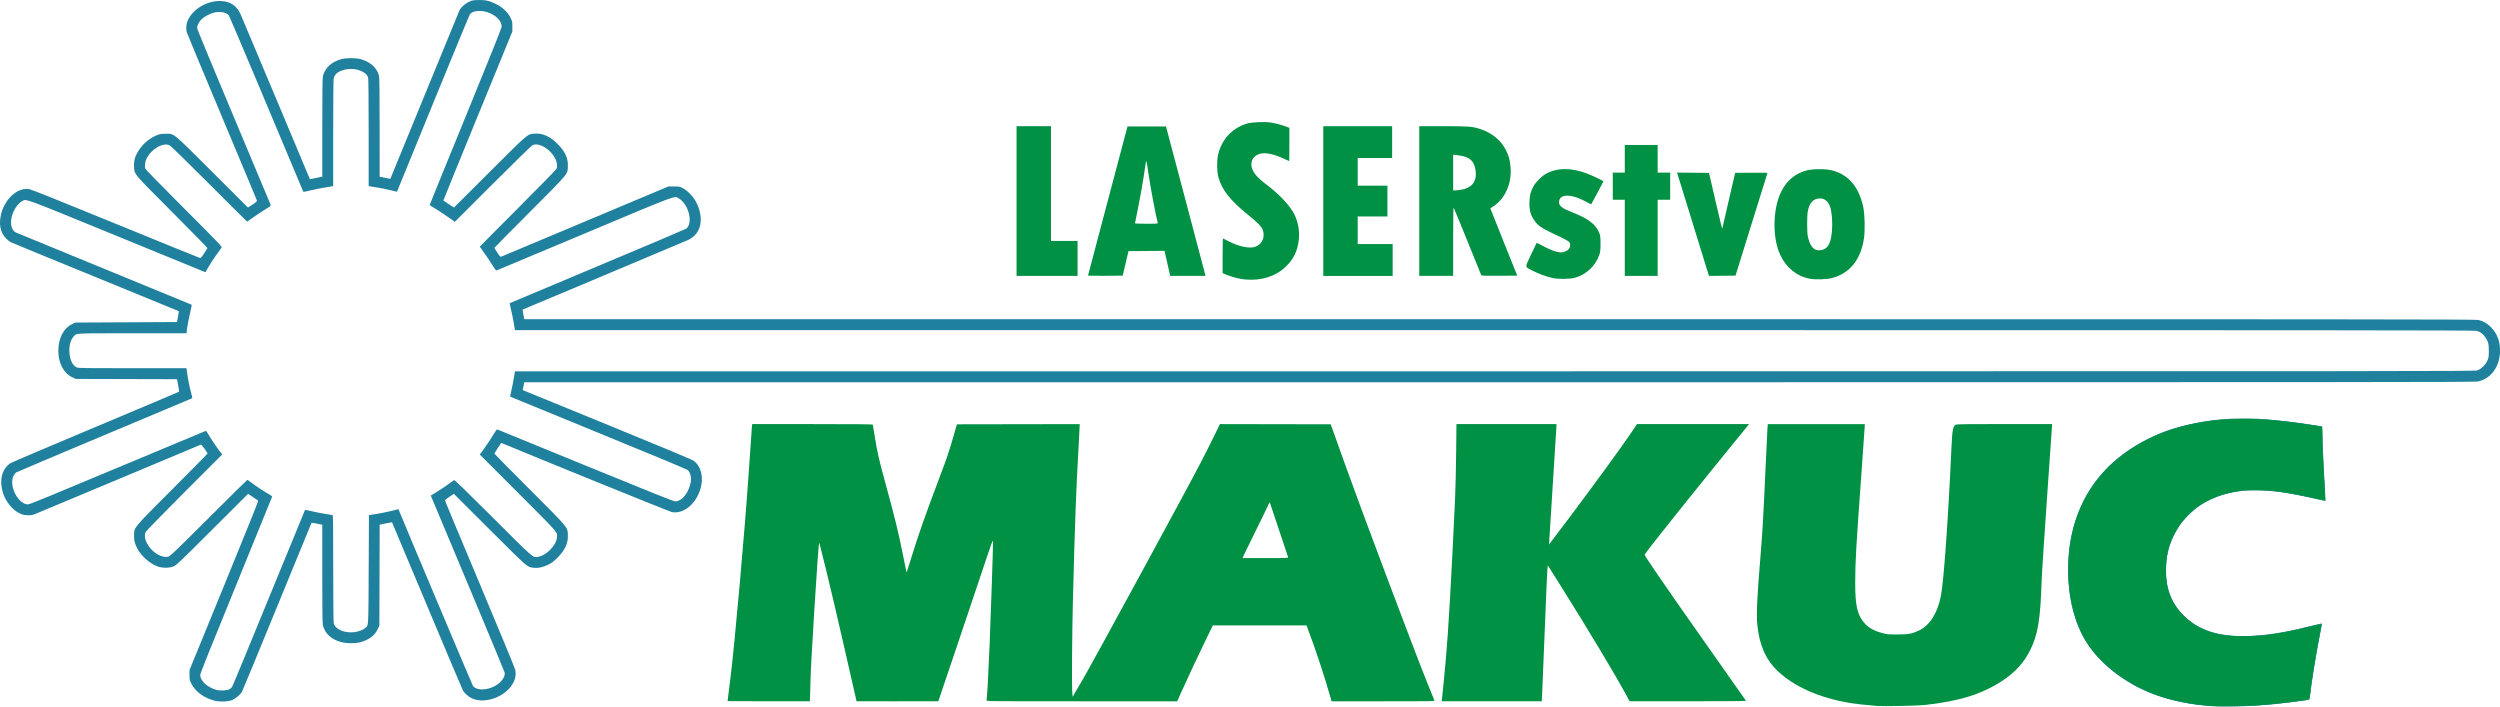 <?xml version="1.0" encoding="UTF-8" standalone="no"?>
<!-- Created with Inkscape (http://www.inkscape.org/) -->

<svg
   xmlns:dc="http://purl.org/dc/elements/1.1/"
   xmlns:cc="http://creativecommons.org/ns#"
   xmlns:rdf="http://www.w3.org/1999/02/22-rdf-syntax-ns#"
   xmlns:svg="http://www.w3.org/2000/svg"
   xmlns="http://www.w3.org/2000/svg"
   xmlns:sodipodi="http://sodipodi.sourceforge.net/DTD/sodipodi-0.dtd"
   xmlns:inkscape="http://www.inkscape.org/namespaces/inkscape"
   id="svg3159"
   version="1.1"
   inkscape:version="0.92.1 r15371"
   width="199.997"
   height="56.529"
   sodipodi:docname="logo.svg">
  <defs
     id="defs3163" />
  <sodipodi:namedview
     pagecolor="#ffffff"
     bordercolor="#666666"
     borderopacity="1"
     objecttolerance="10"
     gridtolerance="10"
     guidetolerance="10"
     inkscape:pageopacity="0"
     inkscape:pageshadow="2"
     inkscape:window-width="1920"
     inkscape:window-height="1017"
     id="namedview3161"
     showgrid="false"
     fit-margin-top="0"
     fit-margin-left="0"
     fit-margin-right="0"
     fit-margin-bottom="0"
     inkscape:zoom="4"
     inkscape:cx="70.96103"
     inkscape:cy="11.609599"
     inkscape:window-x="-8"
     inkscape:window-y="-8"
     inkscape:window-maximized="1"
     inkscape:current-layer="svg3159" />
  <path
     style="fill:#009144;stroke:none;stroke-width:0.16"
     d="m 81.323,16.083 v -5.988 h 1.377 1.377 v 4.59 4.59 h 1.064 1.064 v 1.398 1.398 h -2.441 -2.441 z"
     id="path1096"
     inkscape:connector-curvature="0" />
  <path
     id="path1092"
     style="fill:#009144;stroke:none;stroke-width:0.16"
     d="m 92.617,17.825 c -0.135,-0.463 -0.597,-2.922 -0.755,-4.016 -0.161,-1.117 -0.16,-1.115 -0.248,-0.48 -0.128,0.927 -0.388,2.417 -0.607,3.489 -0.116,0.565 -0.21,1.039 -0.21,1.054 0,0.015 0.414,0.026 0.921,0.026 0.857,0 0.919,-0.005 0.9,-0.073 z m -5.575,4.215 c 6.38e-4,-0.018 0.711,-2.708 1.579,-5.978 l 1.578,-5.947 h 1.539 1.539 l 1.555,5.863 c 0.855,3.225 1.566,5.915 1.58,5.978 l 0.025,0.115 -1.412,-10e-6 -1.412,-4e-5 -0.226,-1.002 -0.226,-1.002 -1.442,0.011 -1.442,0.011 -0.232,0.981 -0.232,0.981 -1.386,0.011 c -0.762,0.006 -1.385,-0.003 -1.384,-0.021 z"
     inkscape:connector-curvature="0" />
  <path
     style="fill:#009144;stroke:none;stroke-width:0.16"
     d="m 99.637,22.361 c -0.452,-0.039 -0.992,-0.172 -1.465,-0.361 l -0.365,-0.146 v -1.397 c 0,-0.768 0.014,-1.391 0.031,-1.383 0.017,0.008 0.2,0.101 0.407,0.207 0.792,0.407 1.563,0.595 2.036,0.497 0.606,-0.126 0.941,-0.701 0.763,-1.311 -0.09,-0.31 -0.397,-0.637 -1.213,-1.293 -1.408,-1.131 -2.092,-2.002 -2.363,-3.01 -0.12,-0.448 -0.131,-1.313 -0.022,-1.784 0.286,-1.24 1.134,-2.149 2.33,-2.497 0.388,-0.113 1.369,-0.156 1.875,-0.082 0.359,0.052 0.856,0.185 1.259,0.336 l 0.239,0.089 v 1.332 c 0,0.733 -0.007,1.332 -0.015,1.332 -0.008,0 -0.191,-0.083 -0.407,-0.185 -0.816,-0.385 -1.489,-0.524 -1.936,-0.399 -0.456,0.128 -0.712,0.472 -0.68,0.914 0.036,0.501 0.396,0.948 1.324,1.643 0.919,0.688 1.771,1.609 2.108,2.279 0.312,0.621 0.441,1.367 0.357,2.071 -0.108,0.905 -0.427,1.542 -1.077,2.156 -0.796,0.751 -1.921,1.101 -3.185,0.991 z"
     id="path1104"
     inkscape:connector-curvature="0" />
  <path
     style="fill:#009144;stroke:none;stroke-width:0.16"
     d="m 105.861,16.083 v -5.988 h 2.754 2.754 v 1.273 1.273 h -1.377 -1.377 v 1.106 1.106 h 1.189 1.189 v 1.231 1.231 h -1.189 -1.189 v 1.106 1.106 h 1.398 1.398 v 1.273 1.273 h -2.775 -2.775 z"
     id="path1090"
     inkscape:connector-curvature="0" />
  <path
     id="path1086"
     style="fill:#009144;stroke:none;stroke-width:0.16"
     d="m 117.138,15.125 c 0.705,-0.206 1.016,-0.707 0.91,-1.468 -0.114,-0.822 -0.508,-1.147 -1.515,-1.25 l -0.282,-0.029 v 1.431 1.431 l 0.323,-0.022 c 0.178,-0.012 0.431,-0.054 0.563,-0.092 z m -3.599,0.958 v -5.988 h 1.914 c 2.025,0 2.324,0.022 2.916,0.21 0.968,0.308 1.718,0.919 2.111,1.718 0.225,0.458 0.308,0.76 0.361,1.321 0.126,1.325 -0.438,2.584 -1.439,3.209 -0.092,0.057 -0.171,0.108 -0.177,0.112 -0.005,0.004 0.477,1.218 1.072,2.696 l 1.082,2.689 -1.424,0.011 c -0.999,0.008 -1.432,-0.003 -1.452,-0.035 -0.016,-0.025 -0.514,-1.255 -1.109,-2.733 -0.594,-1.478 -1.094,-2.688 -1.112,-2.688 -0.017,0 -0.031,1.229 -0.031,2.732 v 2.733 h -1.356 -1.356 v -5.988 z"
     inkscape:connector-curvature="0" />
  <path
     style="fill:#009144;stroke:none;stroke-width:0.16"
     d="m 124.183,22.236 c -0.498,-0.108 -1.081,-0.324 -1.589,-0.588 -0.637,-0.332 -0.622,-0.181 -0.124,-1.255 0.237,-0.511 0.442,-0.942 0.455,-0.956 0.013,-0.015 0.173,0.058 0.357,0.161 0.674,0.379 1.268,0.596 1.627,0.596 0.208,0 0.508,-0.147 0.623,-0.305 0.114,-0.156 0.107,-0.418 -0.013,-0.546 -0.049,-0.052 -0.282,-0.186 -0.516,-0.296 -1.655,-0.779 -1.895,-0.924 -2.199,-1.331 -0.367,-0.492 -0.48,-0.896 -0.448,-1.611 0.023,-0.521 0.09,-0.77 0.327,-1.214 0.16,-0.301 0.604,-0.755 0.925,-0.948 0.895,-0.537 2.084,-0.554 3.389,-0.048 0.438,0.17 1.273,0.574 1.273,0.617 0,0.028 -0.945,1.8 -0.979,1.835 -0.006,0.006 -0.131,-0.057 -0.278,-0.141 -1.275,-0.726 -2.291,-0.739 -2.291,-0.027 0,0.307 0.26,0.501 1.106,0.828 1.232,0.476 1.839,0.946 2.114,1.634 0.084,0.211 0.096,0.313 0.097,0.845 0.002,0.523 -0.012,0.645 -0.096,0.897 -0.289,0.873 -1.047,1.588 -1.948,1.837 -0.409,0.113 -1.33,0.122 -1.812,0.018 z"
     id="path1098"
     inkscape:connector-curvature="0" />
  <path
     style="fill:#009144;stroke:none;stroke-width:0.16"
     d="m 129.981,19.025 v -3.046 h -0.48 -0.48 v -1.085 -1.085 h 0.48 0.48 v -1.106 -1.106 h 1.315 1.314 v 1.106 1.106 h 0.501 0.501 v 1.085 1.085 h -0.501 -0.501 v 3.046 3.046 h -1.314 -1.315 z"
     id="path1084"
     inkscape:connector-curvature="0" />
  <path
     style="fill:#009144;stroke:none;stroke-width:0.16"
     d="m 135.641,18.598 c -0.59,-1.911 -1.164,-3.771 -1.276,-4.133 l -0.203,-0.658 1.278,0.011 1.278,0.011 0.509,2.205 c 0.43,1.862 0.553,2.357 0.557,2.236 0,-0.01 0.232,-1.013 0.514,-2.229 l 0.513,-2.212 1.3,-0.011 c 1.162,-0.01 1.298,-0.004 1.275,0.054 -0.014,0.036 -0.593,1.89 -1.286,4.121 l -1.261,4.057 -1.063,0.011 -1.063,0.011 -1.072,-3.475 z"
     id="path3171"
     inkscape:connector-curvature="0" />
  <path
     id="path1100"
     style="fill:#009144;stroke:none;stroke-width:0.16"
     d="m 145.904,19.947 c 0.389,-0.177 0.575,-0.598 0.651,-1.473 0.056,-0.644 -0.002,-1.458 -0.133,-1.883 -0.177,-0.572 -0.589,-0.827 -1.098,-0.679 -0.371,0.108 -0.59,0.417 -0.701,0.985 -0.071,0.366 -0.07,1.699 0.002,2.024 0.125,0.569 0.333,0.928 0.608,1.048 0.179,0.078 0.473,0.069 0.671,-0.021 z m -1.123,2.352 c -1.039,-0.196 -1.881,-0.875 -2.363,-1.906 -0.646,-1.378 -0.607,-3.697 0.085,-5.079 0.439,-0.877 1.104,-1.429 2.021,-1.679 0.458,-0.125 1.468,-0.136 1.961,-0.022 1.356,0.313 2.227,1.311 2.572,2.948 0.123,0.581 0.153,1.861 0.06,2.498 -0.251,1.705 -1.135,2.809 -2.548,3.18 -0.444,0.117 -1.327,0.145 -1.787,0.059 z"
     inkscape:connector-curvature="0" />
  <path
     style="fill:#009144;stroke:none;stroke-width:0.16"
     d="m 150.115,56.472 c -0.814,-0.064 -1.674,-0.161 -2.184,-0.247 -2.4,-0.405 -4.426,-1.308 -5.727,-2.554 -0.963,-0.922 -1.469,-2.088 -1.626,-3.745 -0.075,-0.794 -0.006,-2.259 0.253,-5.362 0.165,-1.975 0.221,-2.936 0.395,-6.781 0.081,-1.79 0.158,-3.39 0.172,-3.555 l 0.025,-0.3 h 3.878 3.878 v 0.133 c 0,0.073 -0.122,1.814 -0.271,3.868 -0.425,5.855 -0.489,6.975 -0.494,8.68 -0.006,1.873 0.18,2.648 0.791,3.296 0.324,0.344 0.753,0.575 1.372,0.74 0.382,0.102 0.483,0.111 1.21,0.111 0.895,0 1.186,-0.055 1.755,-0.328 0.838,-0.403 1.468,-1.405 1.727,-2.749 0.234,-1.214 0.582,-6.083 0.838,-11.732 0.072,-1.586 0.124,-1.869 0.364,-1.979 0.069,-0.032 1.255,-0.045 3.895,-0.045 h 3.795 v 0.124 c 0,0.068 -0.179,2.636 -0.397,5.707 -0.222,3.125 -0.415,6.125 -0.438,6.814 -0.099,2.986 -0.297,4.182 -0.893,5.404 -0.493,1.012 -1.216,1.811 -2.252,2.492 -1.627,1.068 -3.433,1.632 -6.201,1.935 -0.576,0.063 -3.329,0.116 -3.86,0.075 z"
     id="path1114"
     inkscape:connector-curvature="0" />
  <path
     id="path1108"
     style="fill:#009144;stroke:none;stroke-width:0.16"
     d="m 103.047,44.574 c -0.013,-0.04 -0.35,-1.05 -0.749,-2.243 l -0.726,-2.17 -0.327,0.689 c -0.18,0.379 -0.607,1.252 -0.949,1.94 -0.342,0.689 -0.684,1.388 -0.76,1.554 l -0.138,0.303 h 1.837 c 1.73,0 1.835,-0.004 1.813,-0.073 z M 58.205,56.085 c 0,-0.009 0.103,-0.835 0.229,-1.836 0.335,-2.659 1.156,-11.887 1.459,-16.383 0.127,-1.882 0.241,-3.538 0.255,-3.68 l 0.025,-0.259 h 4.819 c 3.676,0 4.822,0.012 4.833,0.05 0.008,0.027 0.083,0.481 0.167,1.009 0.193,1.212 0.313,1.74 0.802,3.526 0.819,2.993 1.056,3.962 1.455,5.947 0.263,1.308 0.268,1.33 0.29,1.308 0.009,-0.009 0.167,-0.504 0.35,-1.1 0.602,-1.954 1.074,-3.297 2.271,-6.467 0.606,-1.605 0.778,-2.113 1.131,-3.348 l 0.26,-0.908 4.911,-0.008 4.911,-0.008 v 0.134 c 0,0.074 -0.037,0.791 -0.083,1.593 -0.207,3.648 -0.293,5.981 -0.461,12.539 -0.061,2.398 -0.093,6.594 -0.054,7.102 l 0.034,0.446 0.799,-1.364 c 0.802,-1.368 8.28,-15.116 9.458,-17.389 0.345,-0.666 0.83,-1.627 1.077,-2.136 l 0.449,-0.926 4.432,0.008 4.432,0.008 1.24,3.464 c 1.314,3.671 5.56,14.945 6.474,17.193 0.299,0.734 0.558,1.373 0.576,1.419 0.033,0.083 0.016,0.084 -4.095,0.084 h -4.128 l -0.064,-0.23 c -0.473,-1.691 -1.183,-3.84 -1.85,-5.602 l -0.091,-0.24 h -3.746 -3.746 l -0.534,1.095 c -0.574,1.176 -1.534,3.224 -2.02,4.309 l -0.299,0.668 h -7.634 c -7.612,0 -7.633,0 -7.616,-0.084 0.046,-0.221 0.156,-2.211 0.249,-4.528 0.105,-2.602 0.273,-7.669 0.27,-8.158 -0.001,-0.231 -0.086,0.002 -1.08,2.984 -0.593,1.779 -1.578,4.707 -2.189,6.507 -0.611,1.8 -1.11,3.274 -1.11,3.276 0,0.002 -1.472,0.003 -3.27,0.003 H 68.524 L 67.553,51.844 c -0.534,-2.341 -1.185,-5.12 -1.447,-6.176 -0.563,-2.266 -0.557,-2.246 -0.579,-2.224 -0.067,0.067 -0.687,9.967 -0.687,10.969 0,0.244 -0.012,0.723 -0.027,1.066 l -0.027,0.622 h -3.291 c -1.81,0 -3.291,-0.007 -3.291,-0.017 z"
     inkscape:connector-curvature="0" />
  <path
     style="fill:#009144;stroke:none;stroke-width:0.16"
     d="m 115.354,55.935 c 0.033,-0.248 0.216,-2.12 0.311,-3.192 0.209,-2.359 0.436,-6.293 0.737,-12.79 0.036,-0.78 0.076,-2.456 0.089,-3.723 l 0.023,-2.304 h 4.001 4.001 l -0.002,0.175 c -0.002,0.097 -0.138,2.265 -0.303,4.818 -0.166,2.553 -0.296,4.642 -0.29,4.642 0.006,0 0.74,-0.972 1.631,-2.16 2.067,-2.755 4.282,-5.795 4.912,-6.74 l 0.491,-0.736 h 4.485 4.485 l -0.144,0.176 c -4.23,5.189 -8.211,10.168 -8.211,10.27 0,0.113 1.523,2.334 4.554,6.639 1.939,2.754 3.537,5.027 3.551,5.05 0.018,0.029 -1.457,0.043 -4.641,0.042 l -4.667,-0.002 -0.157,-0.292 c -0.93,-1.734 -3.124,-5.393 -5.497,-9.168 l -0.884,-1.406 -0.03,0.175 c -0.017,0.096 -0.115,2.325 -0.218,4.953 -0.103,2.628 -0.2,4.994 -0.214,5.258 l -0.026,0.48 h -4.003 -4.003 l 0.022,-0.167 z"
     id="path1106"
     inkscape:connector-curvature="0" />
  <path
     style="fill:#c6dee6;stroke-width:0.16"
     d="m 176.989,56.492 c -3.682,-0.22 -6.668,-1.431 -8.83,-3.582 -1.069,-1.063 -1.651,-2 -2.121,-3.414 -0.387,-1.166 -0.542,-2.114 -0.575,-3.536 -0.053,-2.269 0.297,-4.012 1.155,-5.759 1.093,-2.224 2.778,-3.866 5.218,-5.086 1.17,-0.585 2.262,-0.957 3.622,-1.233 2.183,-0.444 4.181,-0.517 6.811,-0.251 1.085,0.11 3.429,0.449 3.482,0.503 0.009,0.009 0.038,0.664 0.065,1.456 0.027,0.792 0.091,2.125 0.143,2.963 0.052,0.838 0.092,1.527 0.09,1.531 -0.002,0.004 -0.276,-0.057 -0.608,-0.135 -2.317,-0.548 -3.87,-0.757 -5.319,-0.716 -1.15,0.033 -1.926,0.185 -2.922,0.575 -2.488,0.973 -4.089,3.476 -3.922,6.132 0.089,1.426 0.561,2.482 1.511,3.385 1.403,1.334 3.32,1.781 6.313,1.472 1.103,-0.114 2.159,-0.316 3.814,-0.731 0.456,-0.114 0.836,-0.201 0.843,-0.194 0.008,0.008 -0.06,0.379 -0.151,0.826 -0.218,1.071 -0.636,3.581 -0.753,4.529 l -0.093,0.754 -0.525,0.073 c -2.862,0.4 -5.349,0.55 -7.244,0.437 z"
     id="path888"
     inkscape:connector-curvature="0" />
  <path
     style="fill:#bee2cf;stroke-width:0.16"
     d="m 176.989,56.492 c -3.682,-0.22 -6.668,-1.431 -8.83,-3.582 -1.069,-1.063 -1.651,-2 -2.121,-3.414 -0.387,-1.166 -0.542,-2.114 -0.575,-3.536 -0.053,-2.269 0.297,-4.012 1.155,-5.759 1.093,-2.224 2.778,-3.866 5.218,-5.086 1.17,-0.585 2.262,-0.957 3.622,-1.233 2.183,-0.444 4.181,-0.517 6.811,-0.251 1.085,0.11 3.429,0.449 3.482,0.503 0.009,0.009 0.038,0.664 0.065,1.456 0.027,0.792 0.091,2.125 0.143,2.963 0.052,0.838 0.092,1.527 0.09,1.531 -0.002,0.004 -0.276,-0.057 -0.608,-0.135 -2.317,-0.548 -3.87,-0.757 -5.319,-0.716 -1.15,0.033 -1.926,0.185 -2.922,0.575 -2.488,0.973 -4.089,3.476 -3.922,6.132 0.089,1.426 0.561,2.482 1.511,3.385 1.403,1.334 3.32,1.781 6.313,1.472 1.103,-0.114 2.159,-0.316 3.814,-0.731 0.456,-0.114 0.836,-0.201 0.843,-0.194 0.008,0.008 -0.06,0.379 -0.151,0.826 -0.218,1.071 -0.636,3.581 -0.753,4.529 l -0.093,0.754 -0.525,0.073 c -2.862,0.4 -5.349,0.55 -7.244,0.437 z"
     id="path926"
     inkscape:connector-curvature="0" />
  <path
     style="fill:#8ebfce;stroke-width:0.16"
     d="m 177.282,56.513 c -1.941,-0.106 -3.771,-0.485 -5.288,-1.095 -1.582,-0.636 -3.285,-1.827 -4.3,-3.008 -1.26,-1.466 -1.941,-3.163 -2.183,-5.434 -0.092,-0.863 -0.062,-2.524 0.059,-3.312 0.405,-2.634 1.421,-4.672 3.183,-6.384 1.579,-1.534 3.658,-2.653 6.004,-3.231 2.206,-0.544 4.273,-0.689 6.802,-0.479 1.198,0.1 4.12,0.493 4.19,0.564 0.01,0.01 0.039,0.666 0.066,1.457 0.027,0.792 0.089,2.122 0.14,2.956 0.05,0.834 0.086,1.521 0.08,1.527 -0.006,0.006 -0.232,-0.042 -0.501,-0.108 -0.854,-0.207 -2.517,-0.531 -3.184,-0.62 -0.829,-0.11 -2.313,-0.153 -2.937,-0.086 -1.035,0.113 -1.901,0.363 -2.774,0.801 -0.675,0.339 -1.142,0.681 -1.653,1.211 -0.835,0.866 -1.418,2.021 -1.63,3.228 -0.101,0.573 -0.101,1.698 -0.002,2.206 0.292,1.489 1.082,2.592 2.413,3.369 1.861,1.087 4.791,1.092 9.081,0.016 0.496,-0.124 0.905,-0.222 0.909,-0.217 0.004,0.005 -0.074,0.422 -0.175,0.927 -0.22,1.104 -0.566,3.169 -0.686,4.09 -0.159,1.214 -0.119,1.078 -0.323,1.113 -0.263,0.045 -2.092,0.273 -2.597,0.324 -1.419,0.143 -3.767,0.236 -4.695,0.185 z"
     id="path964"
     inkscape:connector-curvature="0" />
  <path
     style="fill:#7ec7a1;stroke-width:0.16"
     d="m 177.282,56.513 c -1.941,-0.106 -3.771,-0.485 -5.288,-1.095 -1.582,-0.636 -3.285,-1.827 -4.3,-3.008 -1.26,-1.466 -1.941,-3.163 -2.183,-5.434 -0.092,-0.863 -0.062,-2.524 0.059,-3.312 0.405,-2.634 1.421,-4.672 3.183,-6.384 1.579,-1.534 3.658,-2.653 6.004,-3.231 2.206,-0.544 4.273,-0.689 6.802,-0.479 1.198,0.1 4.12,0.493 4.19,0.564 0.01,0.01 0.039,0.666 0.066,1.457 0.027,0.792 0.089,2.122 0.14,2.956 0.05,0.834 0.086,1.521 0.08,1.527 -0.006,0.006 -0.232,-0.042 -0.501,-0.108 -0.854,-0.207 -2.517,-0.531 -3.184,-0.62 -0.829,-0.11 -2.313,-0.153 -2.937,-0.086 -1.035,0.113 -1.901,0.363 -2.774,0.801 -0.675,0.339 -1.142,0.681 -1.653,1.211 -0.835,0.866 -1.418,2.021 -1.63,3.228 -0.101,0.573 -0.101,1.698 -0.002,2.206 0.292,1.489 1.082,2.592 2.413,3.369 1.861,1.087 4.791,1.092 9.081,0.016 0.496,-0.124 0.905,-0.222 0.909,-0.217 0.004,0.005 -0.074,0.422 -0.175,0.927 -0.22,1.104 -0.566,3.169 -0.686,4.09 -0.159,1.214 -0.119,1.078 -0.323,1.113 -0.263,0.045 -2.092,0.273 -2.597,0.324 -1.419,0.143 -3.767,0.236 -4.695,0.185 z"
     id="path1002"
     inkscape:connector-curvature="0" />
  <path
     style="fill:#56a0b6;stroke-width:0.16"
     d="m 176.635,56.452 c -2.368,-0.191 -4.483,-0.807 -6.163,-1.795 -1.643,-0.967 -2.852,-2.112 -3.661,-3.468 -1.57,-2.631 -1.799,-6.961 -0.537,-10.172 1.03,-2.622 2.9,-4.577 5.68,-5.939 1.135,-0.556 2.164,-0.898 3.521,-1.173 1.379,-0.279 2.092,-0.356 3.56,-0.387 1.884,-0.04 3.786,0.133 6.576,0.597 l 0.15,0.025 0.026,1.174 c 0.014,0.646 0.074,1.971 0.132,2.944 0.058,0.973 0.1,1.776 0.092,1.783 -0.007,0.007 -0.463,-0.087 -1.012,-0.21 -1.753,-0.393 -2.663,-0.537 -3.894,-0.615 -1.962,-0.125 -3.732,0.291 -5.114,1.202 -0.535,0.352 -1.328,1.137 -1.666,1.649 -0.695,1.051 -1.014,2.055 -1.057,3.331 -0.056,1.646 0.384,2.828 1.446,3.883 0.737,0.732 1.688,1.226 2.808,1.458 0.675,0.14 1.274,0.181 2.282,0.155 1.57,-0.04 2.63,-0.201 4.773,-0.725 0.615,-0.15 1.128,-0.264 1.14,-0.252 0.011,0.011 -0.064,0.45 -0.168,0.975 -0.297,1.505 -0.693,3.957 -0.759,4.702 -0.025,0.28 -0.042,0.332 -0.118,0.36 -0.163,0.062 -2.144,0.308 -3.363,0.417 -1.383,0.124 -3.642,0.163 -4.674,0.08 z"
     id="path1040"
     inkscape:connector-curvature="0" />
  <path
     style="fill:#1f819e;stroke-width:0.16"
     d="m 176.635,56.452 c -2.368,-0.191 -4.483,-0.807 -6.163,-1.795 -1.643,-0.967 -2.852,-2.112 -3.661,-3.468 -1.57,-2.631 -1.799,-6.961 -0.537,-10.172 1.03,-2.622 2.9,-4.577 5.68,-5.939 1.135,-0.556 2.164,-0.898 3.521,-1.173 1.379,-0.279 2.092,-0.356 3.56,-0.387 1.884,-0.04 3.786,0.133 6.576,0.597 l 0.15,0.025 0.026,1.174 c 0.014,0.646 0.074,1.971 0.132,2.944 0.058,0.973 0.1,1.776 0.092,1.783 -0.007,0.007 -0.463,-0.087 -1.012,-0.21 -1.753,-0.393 -2.663,-0.537 -3.894,-0.615 -1.962,-0.125 -3.732,0.291 -5.114,1.202 -0.535,0.352 -1.328,1.137 -1.666,1.649 -0.695,1.051 -1.014,2.055 -1.057,3.331 -0.056,1.646 0.384,2.828 1.446,3.883 0.737,0.732 1.688,1.226 2.808,1.458 0.675,0.14 1.274,0.181 2.282,0.155 1.57,-0.04 2.63,-0.201 4.773,-0.725 0.615,-0.15 1.128,-0.264 1.14,-0.252 0.011,0.011 -0.064,0.45 -0.168,0.975 -0.297,1.505 -0.693,3.957 -0.759,4.702 -0.025,0.28 -0.042,0.332 -0.118,0.36 -0.163,0.062 -2.144,0.308 -3.363,0.417 -1.383,0.124 -3.642,0.163 -4.674,0.08 z"
     id="path1078"
     inkscape:connector-curvature="0" />
  <path
     id="path1074"
     style="fill:#1f819e;stroke-width:0.16"
     d="m 18.351,55.14 c 0.076,-0.045 0.173,-0.128 0.215,-0.186 0.042,-0.057 1.365,-3.259 2.941,-7.115 1.576,-3.856 2.877,-7.023 2.892,-7.039 0.015,-0.016 0.252,0.027 0.527,0.094 0.275,0.067 0.754,0.162 1.064,0.21 0.31,0.048 0.587,0.095 0.616,0.103 0.041,0.012 0.052,0.9 0.052,4.262 0,2.835 0.015,4.3 0.044,4.405 0.135,0.487 0.875,0.794 1.672,0.694 0.318,-0.04 0.703,-0.193 0.864,-0.343 0.25,-0.234 0.234,0.061 0.257,-4.679 l 0.021,-4.337 0.605,-0.095 c 0.333,-0.052 0.865,-0.159 1.182,-0.238 l 0.577,-0.143 0.034,0.089 c 0.24,0.625 5.866,13.971 5.92,14.045 0.359,0.488 1.552,0.323 2.192,-0.303 0.249,-0.244 0.384,-0.533 0.349,-0.747 -0.017,-0.1 -3.381,-8.165 -5.857,-14.04 l -0.056,-0.133 0.449,-0.27 c 0.367,-0.221 0.77,-0.497 1.413,-0.965 0.043,-0.032 0.777,0.678 3.114,3.01 3.288,3.282 3.169,3.178 3.564,3.133 0.656,-0.074 1.488,-0.897 1.549,-1.533 0.045,-0.471 0.257,-0.226 -3.102,-3.589 l -3.064,-3.067 0.366,-0.503 c 0.201,-0.276 0.503,-0.733 0.671,-1.015 0.172,-0.289 0.326,-0.504 0.353,-0.493 0.026,0.011 3.203,1.31 7.059,2.888 5.2,2.128 7.054,2.869 7.178,2.87 0.356,0.002 0.733,-0.3 0.993,-0.796 0.163,-0.311 0.278,-0.719 0.279,-0.994 9.58e-4,-0.253 -0.108,-0.57 -0.238,-0.696 -0.081,-0.078 -2.216,-0.969 -7.165,-2.993 -3.877,-1.585 -7.057,-2.89 -7.067,-2.9 -0.01,-0.01 0.031,-0.221 0.091,-0.469 0.06,-0.248 0.15,-0.7 0.2,-1.004 l 0.091,-0.553 h 78.378 c 73.758,0 78.391,-0.004 78.601,-0.071 0.311,-0.099 0.694,-0.479 0.831,-0.826 0.085,-0.215 0.099,-0.321 0.098,-0.751 -0.002,-0.563 -0.046,-0.734 -0.291,-1.091 -0.172,-0.252 -0.39,-0.414 -0.667,-0.497 -0.172,-0.052 -10.696,-0.06 -78.574,-0.06 H 41.194 l -0.091,-0.553 c -0.05,-0.304 -0.148,-0.786 -0.217,-1.07 -0.069,-0.285 -0.12,-0.523 -0.113,-0.53 0.007,-0.007 3.158,-1.332 7.001,-2.943 3.843,-1.611 7.042,-2.967 7.108,-3.013 0.595,-0.411 0.223,-1.96 -0.584,-2.433 -0.363,-0.213 0.034,-0.362 -7.59,2.842 -3.81,1.601 -6.955,2.919 -6.99,2.928 -0.043,0.012 -0.153,-0.133 -0.351,-0.462 -0.159,-0.263 -0.445,-0.691 -0.636,-0.949 -0.191,-0.259 -0.348,-0.48 -0.348,-0.492 0,-0.012 1.379,-1.402 3.065,-3.089 2.109,-2.111 3.074,-3.104 3.093,-3.184 0.096,-0.396 -0.104,-0.9 -0.524,-1.324 -0.477,-0.481 -1.069,-0.698 -1.421,-0.522 -0.079,0.039 -1.509,1.435 -3.178,3.102 l -3.034,3.03 -0.179,-0.134 C 35.867,17.361 34.937,16.744 34.657,16.587 34.503,16.501 34.377,16.412 34.377,16.39 c 0,-0.022 1.289,-3.189 2.864,-7.038 1.882,-4.598 2.871,-7.065 2.884,-7.192 0.064,-0.617 -0.864,-1.287 -1.783,-1.287 -0.355,0 -0.625,0.104 -0.76,0.292 -0.041,0.057 -1.352,3.231 -2.913,7.052 -1.561,3.821 -2.855,6.988 -2.877,7.036 l -0.039,0.088 -0.577,-0.139 c -0.317,-0.077 -0.774,-0.169 -1.015,-0.205 -0.241,-0.036 -0.49,-0.076 -0.553,-0.088 l -0.115,-0.022 -4.78e-4,-4.264 c 0,-2.662 -0.016,-4.319 -0.041,-4.411 -0.13,-0.47 -0.938,-0.791 -1.693,-0.674 -0.582,0.09 -0.962,0.34 -1.058,0.696 -0.031,0.115 -0.045,1.494 -0.045,4.411 l -4.79e-4,4.244 -0.136,0.022 c -0.911,0.148 -1.218,0.207 -1.689,0.325 -0.347,0.087 -0.559,0.123 -0.57,0.096 C 22.507,11.119 18.372,1.322 18.317,1.248 18.129,0.996 17.665,0.893 17.172,0.996 c -0.31,0.064 -0.76,0.291 -1.002,0.504 -0.248,0.218 -0.424,0.568 -0.393,0.782 0.012,0.086 1.331,3.273 2.931,7.083 1.6,3.81 2.924,6.967 2.943,7.017 0.031,0.081 -0.014,0.119 -0.458,0.387 -0.271,0.164 -0.696,0.447 -0.946,0.63 -0.249,0.183 -0.463,0.333 -0.475,0.333 -0.012,0 -1.374,-1.353 -3.026,-3.007 -1.805,-1.807 -3.07,-3.042 -3.169,-3.093 -0.647,-0.337 -1.903,0.611 -1.976,1.492 -0.01,0.122 -0.006,0.275 0.01,0.339 0.019,0.08 0.986,1.075 3.1,3.191 2.872,2.874 3.068,3.08 3.013,3.156 -0.49,0.669 -0.765,1.073 -1.005,1.478 l -0.29,0.489 -0.196,-0.079 c -0.108,-0.043 -3.276,-1.341 -7.04,-2.883 -7.393,-3.029 -7.07,-2.91 -7.404,-2.735 -0.555,0.292 -1.004,1.262 -0.891,1.924 0.052,0.302 0.166,0.49 0.359,0.59 0.073,0.038 3.264,1.349 7.092,2.915 3.828,1.566 6.971,2.857 6.984,2.871 0.013,0.013 -0.034,0.264 -0.105,0.559 -0.133,0.553 -0.297,1.448 -0.297,1.624 v 0.1 h -4.342 c -4.727,0 -4.445,-0.014 -4.678,0.236 -0.267,0.287 -0.39,0.727 -0.359,1.282 0.034,0.613 0.265,1.08 0.603,1.222 0.11,0.046 0.92,0.056 4.449,0.056 h 4.314 l 0.052,0.386 c 0.065,0.483 0.181,1.058 0.32,1.588 0.059,0.225 0.101,0.415 0.093,0.423 -0.008,0.007 -3.16,1.331 -7.005,2.942 -3.844,1.611 -7.037,2.962 -7.094,3.002 -0.057,0.04 -0.15,0.163 -0.205,0.274 -0.391,0.781 0.372,2.277 1.161,2.277 0.132,0 1.759,-0.666 7.183,-2.942 3.856,-1.618 7.028,-2.942 7.048,-2.942 0.02,0 0.098,0.108 0.172,0.24 0.186,0.33 0.676,1.061 0.927,1.382 l 0.208,0.266 -3.049,3.051 c -1.698,1.7 -3.068,3.104 -3.093,3.169 -0.091,0.244 -0.054,0.54 0.109,0.865 0.365,0.73 1.213,1.255 1.751,1.083 0.131,-0.042 0.74,-0.629 3.209,-3.093 1.676,-1.673 3.062,-3.042 3.08,-3.042 0.018,0 0.18,0.112 0.359,0.248 0.35,0.267 1.003,0.696 1.391,0.916 0.132,0.075 0.24,0.152 0.24,0.172 0,0.02 -1.296,3.204 -2.879,7.075 -2.124,5.192 -2.879,7.082 -2.879,7.203 0,0.458 0.563,0.98 1.277,1.184 0.295,0.085 0.879,0.06 1.058,-0.045 z m -1.229,0.903 C 16.28,55.814 15.613,55.313 15.298,54.673 15.171,54.415 15.16,54.361 15.161,53.996 l 4.78e-4,-0.397 2.767,-6.756 c 1.522,-3.716 2.751,-6.769 2.733,-6.786 -0.019,-0.017 -0.21,-0.148 -0.425,-0.291 l -0.391,-0.261 -2.864,2.858 c -2.724,2.718 -2.876,2.863 -3.114,2.954 -0.351,0.134 -0.854,0.135 -1.245,0.002 -0.597,-0.203 -1.322,-0.833 -1.624,-1.41 -0.227,-0.433 -0.295,-0.714 -0.273,-1.136 0.032,-0.623 -0.097,-0.471 3.062,-3.635 1.547,-1.549 2.813,-2.831 2.813,-2.848 0,-0.08 -0.479,-0.741 -0.525,-0.724 -0.028,0.011 -2.968,1.244 -6.534,2.74 -3.566,1.496 -6.605,2.767 -6.754,2.824 -0.23,0.087 -0.323,0.101 -0.613,0.086 -0.29,-0.015 -0.389,-0.041 -0.654,-0.172 -0.547,-0.27 -1.094,-0.966 -1.294,-1.647 -0.292,-0.992 -0.088,-1.819 0.571,-2.322 0.076,-0.058 3.141,-1.365 6.812,-2.904 3.671,-1.539 6.689,-2.814 6.706,-2.831 0.018,-0.018 -0.01,-0.251 -0.063,-0.518 l -0.095,-0.486 -4.048,-0.011 -4.048,-0.011 -0.283,-0.134 C 5.082,29.848 4.667,29.057 4.667,28.059 c 0,-0.984 0.409,-1.789 1.075,-2.117 l 0.278,-0.137 4.069,-0.021 4.069,-0.021 0.081,-0.427 c 0.045,-0.235 0.073,-0.434 0.063,-0.443 -0.01,-0.009 -2.995,-1.232 -6.632,-2.719 C 4.032,20.689 0.971,19.43 0.867,19.378 0.645,19.267 0.328,18.941 0.203,18.697 0.043,18.384 -0.021,18.037 0.006,17.645 0.108,16.193 1.269,14.946 2.345,15.131 c 0.169,0.029 2.494,0.961 6.911,2.768 3.661,1.498 6.693,2.731 6.739,2.74 0.066,0.012 0.136,-0.065 0.334,-0.368 0.138,-0.211 0.257,-0.402 0.266,-0.423 0.009,-0.021 -1.261,-1.319 -2.821,-2.883 -3.197,-3.205 -3.02,-2.992 -3.05,-3.671 -0.021,-0.464 0.085,-0.823 0.373,-1.263 0.36,-0.551 0.862,-0.969 1.465,-1.22 0.222,-0.092 0.326,-0.109 0.679,-0.11 0.719,-0.003 0.469,-0.207 3.735,3.051 l 2.859,2.851 0.367,-0.239 c 0.291,-0.19 0.363,-0.256 0.349,-0.323 -0.009,-0.046 -1.26,-3.041 -2.778,-6.655 -1.518,-3.614 -2.791,-6.674 -2.827,-6.8 -0.046,-0.16 -0.059,-0.309 -0.041,-0.501 0.095,-1.026 1.392,-2.005 2.654,-2.005 0.807,0 1.351,0.333 1.67,1.022 0.085,0.184 1.371,3.237 2.859,6.786 l 2.705,6.452 0.338,-0.073 c 0.186,-0.04 0.409,-0.085 0.495,-0.1 l 0.156,-0.027 V 10.241 c 0,-2.727 0.014,-3.964 0.047,-4.119 0.143,-0.674 0.688,-1.183 1.497,-1.397 0.367,-0.097 1.135,-0.097 1.502,0 0.801,0.212 1.348,0.713 1.501,1.373 0.026,0.111 0.042,1.668 0.042,4.11 l 9.58e-4,3.931 0.156,0.027 c 0.086,0.015 0.277,0.053 0.423,0.086 0.147,0.033 0.273,0.053 0.28,0.046 0.007,-0.007 1.241,-3.017 2.742,-6.688 1.501,-3.671 2.759,-6.734 2.796,-6.806 0.113,-0.219 0.433,-0.504 0.728,-0.649 0.256,-0.126 0.318,-0.139 0.739,-0.152 0.578,-0.018 0.91,0.055 1.43,0.311 0.533,0.263 0.952,0.655 1.168,1.092 0.149,0.301 0.157,0.338 0.156,0.716 l -0.001,0.399 -2.767,6.753 C 36.7,12.988 35.461,16.033 35.469,16.04 c 0.008,0.007 0.201,0.138 0.43,0.29 l 0.416,0.277 2.86,-2.853 c 3.172,-3.164 3.009,-3.026 3.611,-3.065 0.634,-0.041 1.214,0.222 1.818,0.823 0.607,0.605 0.856,1.151 0.824,1.81 -0.031,0.648 0.13,0.455 -3.045,3.638 -1.557,1.561 -2.831,2.852 -2.831,2.869 0,0.017 0.105,0.189 0.234,0.383 0.206,0.31 0.245,0.347 0.323,0.317 0.049,-0.019 3.075,-1.289 6.725,-2.823 l 6.635,-2.789 0.438,-0.002 c 0.4,-0.002 0.46,0.009 0.689,0.121 0.368,0.179 0.874,0.702 1.094,1.13 0.672,1.313 0.416,2.537 -0.635,3.028 -0.184,0.086 -3.235,1.372 -6.781,2.858 -3.546,1.486 -6.454,2.708 -6.463,2.715 -0.009,0.007 0.017,0.183 0.057,0.39 l 0.073,0.377 h 78.042 c 69.925,0 78.068,0.007 78.291,0.064 0.42,0.108 0.687,0.262 1,0.579 0.522,0.529 0.755,1.177 0.721,2.004 -0.05,1.196 -0.726,2.097 -1.753,2.339 -0.23,0.054 -9.641,0.062 -78.28,0.062 H 41.942 l -0.062,0.312 -0.062,0.312 0.296,0.123 c 0.163,0.068 3.196,1.308 6.741,2.757 4.383,1.792 6.505,2.679 6.635,2.775 0.606,0.446 0.822,1.346 0.541,2.261 -0.379,1.239 -1.385,2.037 -2.312,1.836 -0.178,-0.039 -10.503,-4.228 -13.488,-5.473 l -0.134,-0.056 -0.273,0.416 c -0.15,0.229 -0.273,0.429 -0.273,0.446 0,0.016 1.266,1.297 2.813,2.847 3.135,3.139 3.027,3.013 3.063,3.604 0.041,0.691 -0.202,1.242 -0.824,1.865 -0.329,0.329 -0.46,0.429 -0.753,0.571 -0.418,0.204 -0.782,0.283 -1.13,0.247 -0.554,-0.058 -0.42,0.057 -3.548,-3.063 l -2.863,-2.856 -0.36,0.24 c -0.198,0.132 -0.36,0.257 -0.36,0.278 0,0.021 1.251,3.018 2.781,6.66 1.529,3.642 2.81,6.74 2.846,6.884 0.126,0.506 -0.054,1.056 -0.502,1.534 -0.787,0.842 -2.147,1.177 -3.011,0.741 -0.235,-0.118 -0.533,-0.381 -0.654,-0.576 -0.046,-0.075 -1.342,-3.137 -2.881,-6.805 -1.538,-3.668 -2.801,-6.673 -2.806,-6.678 -0.008,-0.008 -0.609,0.108 -0.895,0.172 l -0.093,0.021 -0.012,4.037 -0.012,4.037 -0.134,0.283 c -0.171,0.361 -0.465,0.65 -0.858,0.842 -0.434,0.212 -0.73,0.277 -1.265,0.28 -1.208,0.006 -2.097,-0.583 -2.27,-1.504 -0.027,-0.142 -0.042,-1.656 -0.042,-4.099 v -3.874 l -0.094,-0.021 c -0.316,-0.072 -0.752,-0.15 -0.764,-0.137 -0.008,0.008 -1.247,3.028 -2.754,6.711 -1.506,3.683 -2.775,6.756 -2.82,6.829 -0.139,0.227 -0.522,0.543 -0.777,0.643 -0.34,0.133 -1.041,0.153 -1.45,0.041 z"
     inkscape:connector-curvature="0" />
  <path
     style="fill:#009144;stroke:none;stroke-width:0.16"
     d="m 176.969,56.474 c -0.08,-0.009 -0.381,-0.037 -0.668,-0.063 -1.086,-0.097 -2.428,-0.365 -3.412,-0.684 -2.418,-0.782 -4.658,-2.392 -5.865,-4.216 -1.45,-2.192 -1.946,-5.687 -1.254,-8.826 0.551,-2.494 1.948,-4.701 3.937,-6.217 2.111,-1.609 4.481,-2.497 7.637,-2.862 0.782,-0.09 2.686,-0.124 3.589,-0.063 1.264,0.085 2.582,0.24 4.142,0.487 l 0.699,0.111 v 0.673 c 0,0.762 0.048,1.847 0.169,3.839 0.046,0.755 0.076,1.38 0.066,1.39 -0.01,0.01 -0.128,-0.011 -0.262,-0.046 -1.088,-0.282 -2.784,-0.602 -3.792,-0.717 -0.761,-0.087 -2.172,-0.098 -2.733,-0.022 -1.715,0.233 -3.14,0.885 -4.152,1.903 -0.505,0.507 -0.829,0.954 -1.144,1.577 -0.441,0.872 -0.622,1.587 -0.659,2.603 -0.059,1.656 0.344,2.812 1.342,3.848 0.618,0.641 1.331,1.082 2.206,1.365 0.711,0.23 1.297,0.317 2.29,0.341 1.706,0.042 3.181,-0.155 5.579,-0.744 0.56,-0.137 1.025,-0.242 1.035,-0.233 0.01,0.01 -0.058,0.39 -0.151,0.847 -0.289,1.428 -0.717,4.076 -0.781,4.829 -0.024,0.28 -0.04,0.331 -0.115,0.359 -0.188,0.07 -2.296,0.325 -3.655,0.443 -0.716,0.062 -3.68,0.119 -4.048,0.078 z"
     id="path1112"
     inkscape:connector-curvature="0" />
</svg>
